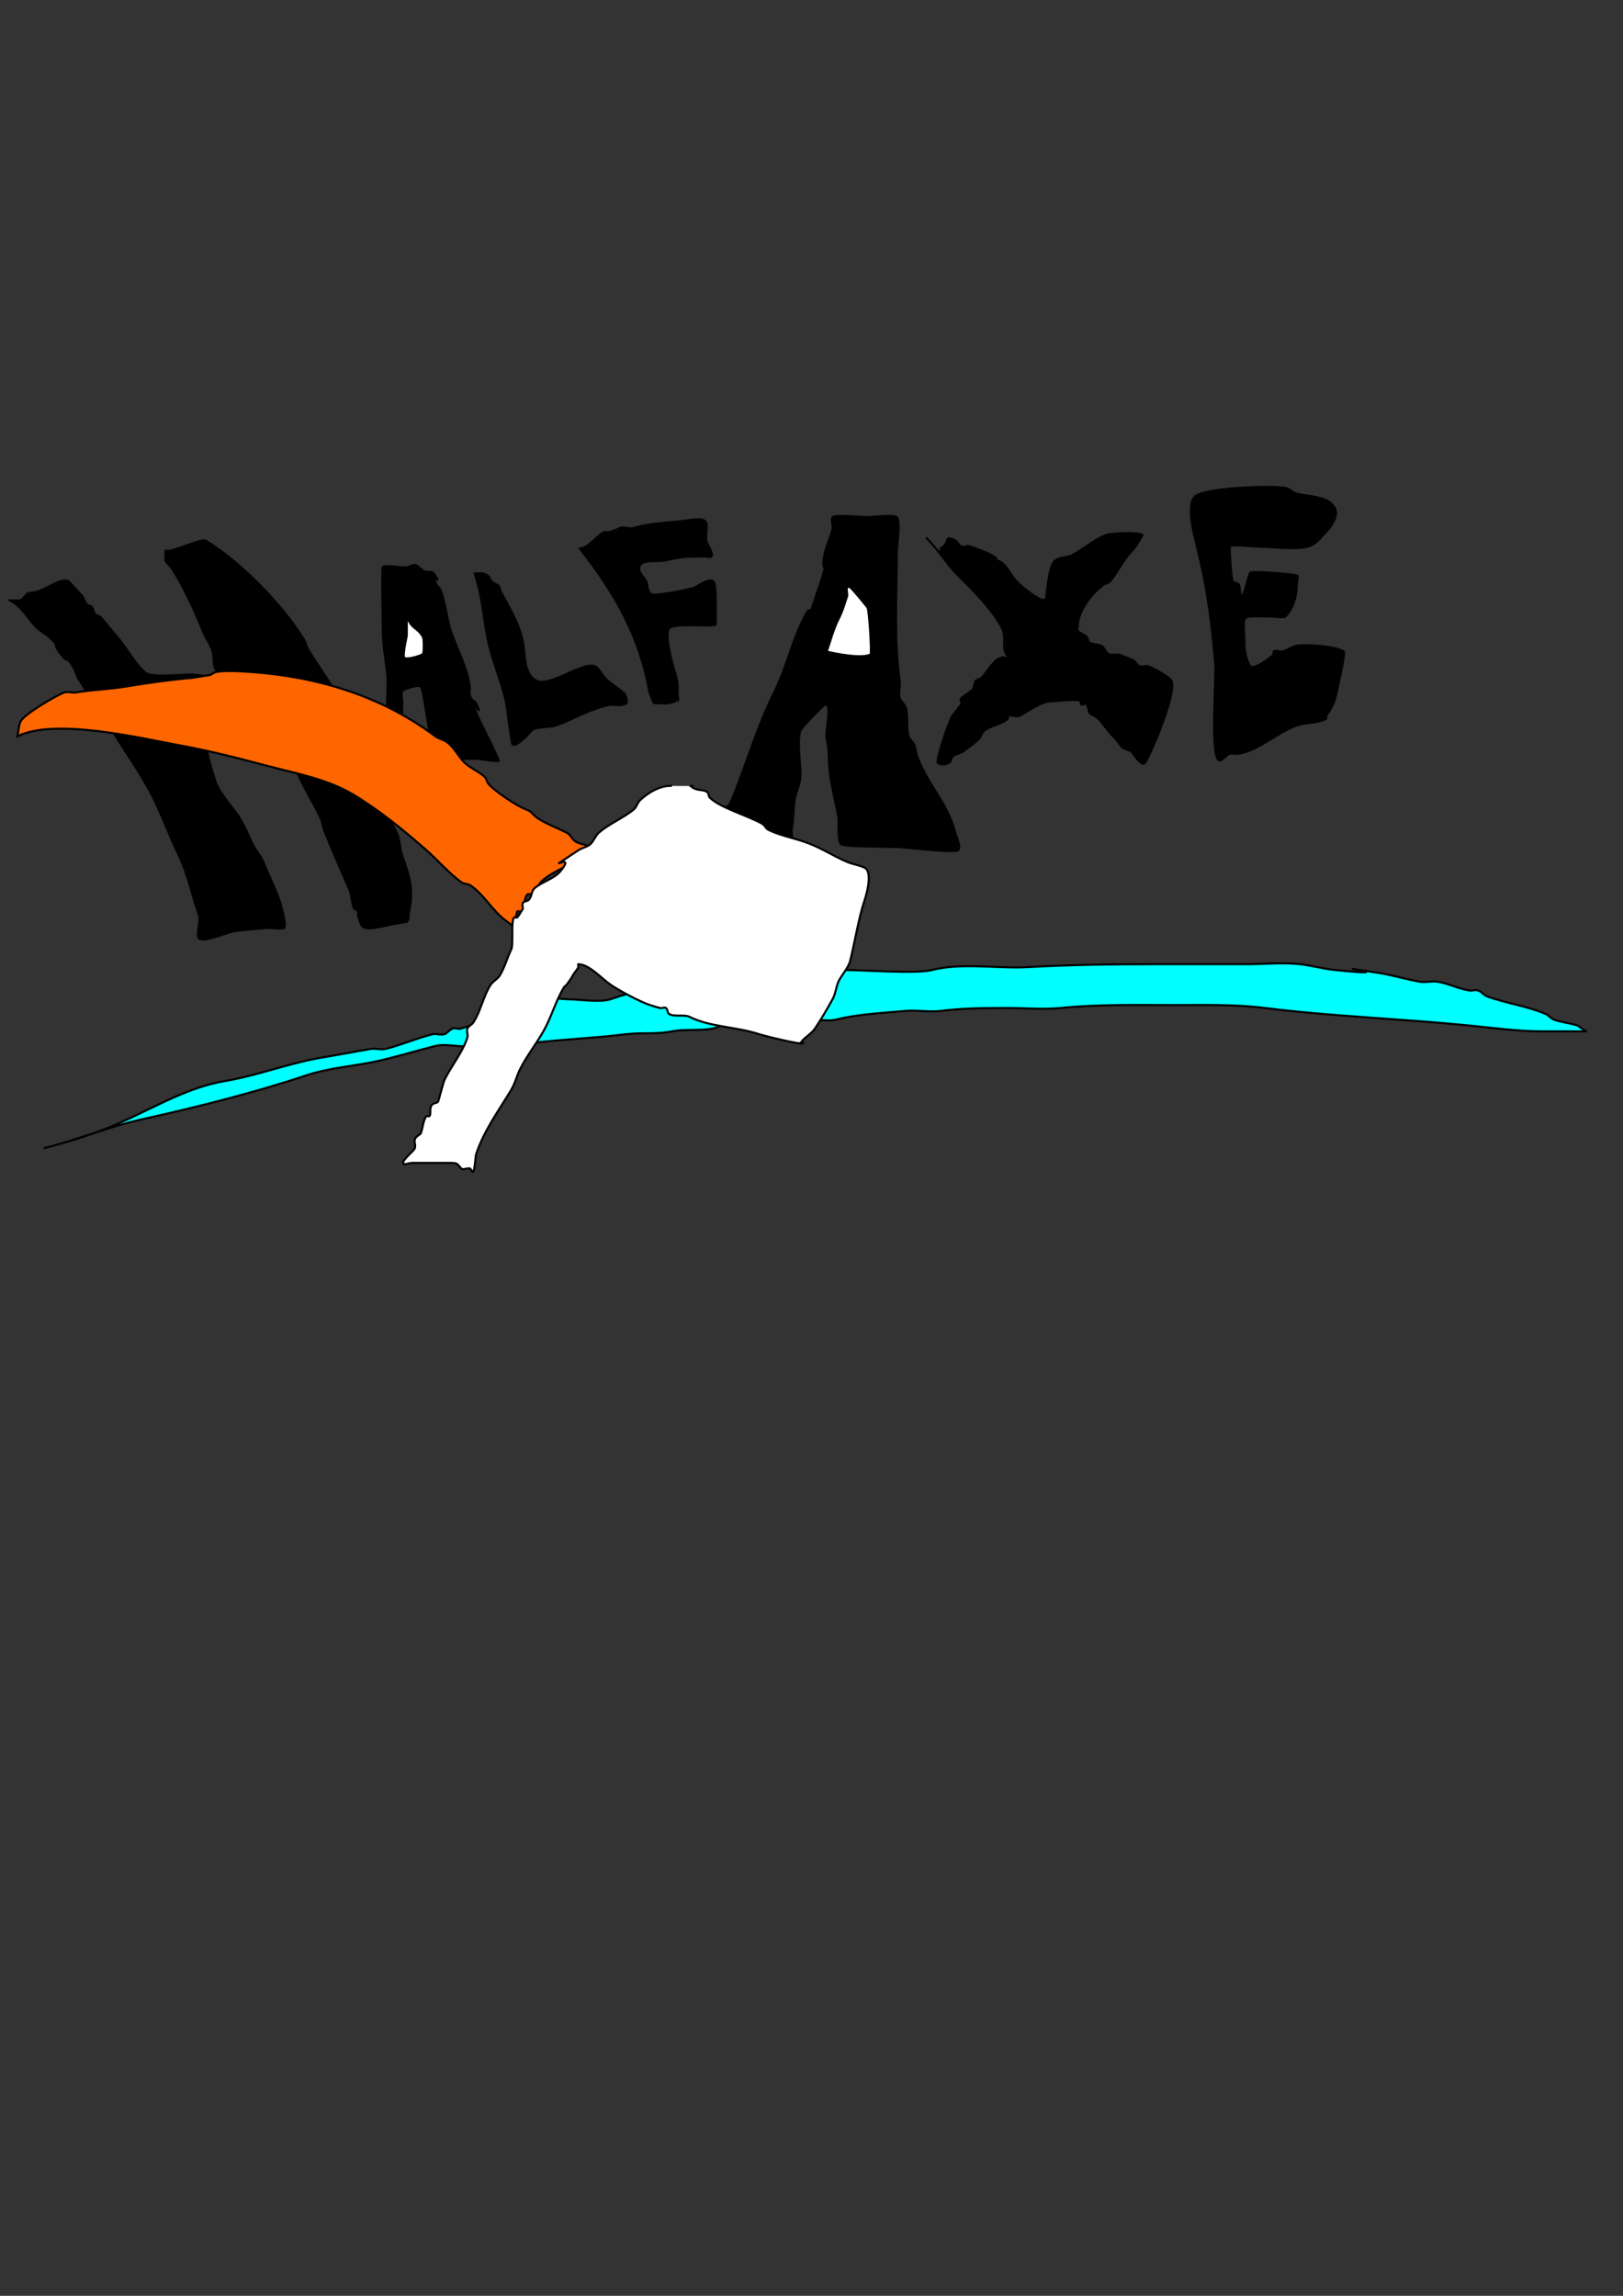 <?xml version="1.0" encoding="UTF-8" standalone="no"?>
<svg
   xmlns:dc="http://purl.org/dc/elements/1.1/"
   xmlns:cc="http://creativecommons.org/ns#"
   xmlns:rdf="http://www.w3.org/1999/02/22-rdf-syntax-ns#"
   xmlns:svg="http://www.w3.org/2000/svg"
   xmlns="http://www.w3.org/2000/svg"
   xmlns:sodipodi="http://sodipodi.sourceforge.net/DTD/sodipodi-0.dtd"
   xmlns:inkscape="http://www.inkscape.org/namespaces/inkscape"
   sodipodi:docname="ha.svg"
   inkscape:version="1.0 (4035a4fb49, 2020-05-01)"
   id="svg49"
   version="1.1"
   viewBox="0 0 210 297"
   height="297mm"
   width="210mm">
  <rect x="0" y="0" width="210" height="297" fill="#333333" stroke="none"/>
  <defs
     id="defs43" />
  <sodipodi:namedview
     inkscape:window-maximized="1"
     inkscape:window-y="-8"
     inkscape:window-x="1912"
     inkscape:window-height="1027"
     inkscape:window-width="1920"
     showgrid="false"
     inkscape:document-rotation="0"
     inkscape:current-layer="layer1"
     inkscape:document-units="mm"
     inkscape:cy="533.26201"
     inkscape:cx="350.89208"
     inkscape:zoom="0.7"
     inkscape:pageshadow="2"
     inkscape:pageopacity="0.0"
     borderopacity="1.0"
     bordercolor="#666666"
     pagecolor="#ffffff"
     id="base" />
  <g
     id="layer1"
     inkscape:groupmode="layer"
     inkscape:label="Layer 1">
    <path
       id="path51"
       d="m 1.117,77.627 c 1.789,0.834 2.431,2.508 3.765,3.739 0.437,0.403 1.011,0.665 1.448,1.068 1.522,1.403 0.301,0.656 1.448,2.137 1.317,1.7 0.497,-0.189 1.738,1.87 0.252,0.419 0.327,0.916 0.579,1.335 1.356,2.251 2.979,4.41 4.345,6.677 1.813,3.009 3.985,5.931 5.503,9.081 1.13,2.344 2.059,4.872 3.186,7.211 1.205,2.499 1.695,5.224 2.607,7.745 0.21,0.581 -0.456,2.518 0,2.938 0.613,0.565 3.563,-0.688 4.055,-0.801 1.469,-0.339 3.135,-0.381 4.634,-0.534 0.768,-0.079 1.568,0.173 2.317,0 0.526,-0.121 -0.485,-3.478 -0.579,-3.739 -0.584,-1.615 -1.396,-3.206 -2.028,-4.807 -0.338,-0.857 -1.054,-1.556 -1.448,-2.404 -0.541,-1.164 -1.024,-2.376 -1.738,-3.472 -1.019,-1.566 -2.748,-3.256 -3.186,-5.074 -0.048,-0.2 -1.065,-3.291 -0.869,-3.472 0.137,-0.126 0.392,0.043 0.579,0 0.296,-0.068 0.585,-0.163 0.869,-0.267 0.801,-0.295 1.845,-0.893 2.607,-1.068 0.281,-0.065 0.61,0.119 0.869,0 0.193,-0.089 0.117,-0.415 0.29,-0.534 0.831,-0.574 2.322,-0.403 3.186,-0.801 0.311,-0.144 0.623,-0.761 0.869,-0.534 0.137,0.126 -0.086,0.375 0,0.534 0.238,0.439 0.727,0.812 0.869,1.335 0.37,1.365 0.87,2.939 1.448,4.273 0.821,1.893 1.978,3.746 2.896,5.609 0.291,0.59 0.339,1.26 0.579,1.87 0.992,2.517 2.11,4.996 3.186,7.478 0.301,0.695 0.376,1.935 0.579,2.404 0.101,0.234 0.457,0.309 0.579,0.534 0.086,0.159 -0.061,0.365 0,0.534 0.439,1.215 0.274,1.782 2.028,1.602 0.344,-0.035 2.179,-0.403 2.607,-0.534 0.08,-0.025 1.712,-0.244 1.738,-0.267 0.296,-0.273 0.216,-0.997 0.29,-1.335 0.622,-2.868 0.099,-4.535 -0.869,-7.211 -0.311,-0.861 -0.268,-1.809 -0.579,-2.671 -0.301,-0.832 -0.839,-1.578 -1.159,-2.404 -0.889,-2.296 -1.589,-4.692 -2.607,-6.944 -1.212,-2.682 -2.555,-5.334 -3.765,-8.012 -1.058,-2.342 -2.736,-4.488 -4.055,-6.677 -0.253,-0.419 -0.321,-0.919 -0.579,-1.335 -2.823,-4.555 -8.082,-9.953 -12.744,-12.82 -0.394,-0.242 -3.401,1.051 -4.634,1.335 -0.187,0.043 -0.407,-0.08 -0.579,0 -0.009,0.004 -0.074,1.176 0,1.335 0.19,0.409 0.629,0.682 0.869,1.068 1.662,2.682 2.891,5.417 4.055,8.279 0.334,0.821 0.928,1.553 1.159,2.404 0.189,0.696 0.066,1.449 0.29,2.137 0.053,0.163 1.39,1.673 0.29,1.335 -0.898,-0.276 -1.926,-0.435 -2.896,-0.534 -1.211,-0.124 -5.554,0.488 -6.372,-0.267 -1.548,-1.428 -2.375,-3.269 -3.765,-4.807 -0.705,-0.78 -1.311,-1.633 -2.028,-2.404 -0.14,-0.151 -0.427,-0.126 -0.579,-0.267 -0.305,-0.282 -0.274,-0.787 -0.579,-1.068 -0.145,-0.134 -0.434,-0.134 -0.579,-0.267 -0.305,-0.282 -0.31,-0.757 -0.579,-1.068 -0.379,-0.437 -1.4,-1.558 -1.738,-1.87 -0.775,-0.714 -3.05,1.037 -4.345,1.335 -0.297,0.069 -0.936,0.062 -1.159,0.267 -0.088,0.082 -0.537,0.75 -0.869,0.801 -0.476,0.073 -0.965,0 -1.448,0 z"
       style="fill:#000000;stroke:#000000;stroke-width:0.195px;stroke-linecap:butt;stroke-linejoin:miter;stroke-opacity:1" />
    <path
       id="path55"
       d="m 50.356,97.924 c 0.221,-2.063 -0.153,-4.127 -0.29,-6.143 -0.102,-1.51 0.163,-3.034 0,-4.54 -0.215,-1.979 -0.579,-3.873 -0.579,-5.876 0,-0.766 -0.149,-7.875 0,-8.012 0.427,-0.393 2.559,0.116 3.186,0 0.39,-0.072 0.803,-0.431 1.159,-0.267 0.369,0.17 0.776,0.684 1.159,0.801 0.55,0.169 0.901,-0.089 1.159,0.267 1.223,1.692 -0.262,0.063 0.29,1.335 0.129,0.298 0.457,0.501 0.579,0.801 0.717,1.763 0.802,3.82 1.448,5.609 0.772,2.134 1.965,4.407 2.317,6.677 0.144,0.931 -0.236,1.061 0.29,1.87 0.14,0.216 0.478,0.3 0.579,0.534 1.205,2.777 -1.329,-1.862 0.29,1.87 0.377,0.869 2.755,5.472 2.607,5.609 -0.143,0.132 -1.921,-0.177 -2.896,-0.267 -0.25,-0.023 -5.082,0.121 -5.214,0 -0.773,-0.713 -1.547,-8.905 -2.028,-9.348 -0.308,-0.284 -2.123,0.355 -2.317,0.534 -0.185,0.171 0,1.388 0,1.602 0,0.623 -0.096,1.253 0,1.87 0.126,0.812 1.179,3.701 0.869,4.273 -0.216,0.398 -2.22,0.712 -2.607,0.801 z"
       style="fill:#000000;stroke:#000000;stroke-width:0.195px;stroke-linecap:butt;stroke-linejoin:miter;stroke-opacity:1" />
    <path
       id="path57"
       d="m 52.673,79.763 c 0,0.801 0,1.602 0,2.404 0,0.221 -0.634,2.779 -0.29,2.938 0.393,0.181 2.052,-0.29 2.317,-0.534 0.124,-0.114 0.125,-1.906 0,-2.137 -0.683,-1.26 -1.584,-1.035 -2.028,-2.671 z"
       style="fill:#ffffff;stroke:#000000;stroke-width:0.195px;stroke-linecap:butt;stroke-linejoin:miter;stroke-opacity:1" />
    <path
       id="path59"
       d="m 61.363,74.155 c 1.126,3.218 1.14,6.609 2.028,9.882 0.609,2.245 1.489,4.441 2.028,6.677 0.131,0.544 0.695,5.448 0.869,5.609 0.563,0.519 2.575,-1.846 2.607,-1.87 0.562,-0.415 2.008,-0.288 2.896,-0.534 0.795,-0.22 1.79,-0.692 2.607,-1.068 1.248,-0.575 2.959,-1.319 4.345,-1.602 0.76,-0.156 1.767,0.24 2.317,-0.267 0.248,-0.229 -0.104,-1.165 -0.29,-1.335 -0.785,-0.724 -1.917,-1.288 -2.607,-2.137 -0.235,-0.29 -0.697,-1.123 -1.159,-1.335 -1.535,-0.708 -5.793,2.671 -7.531,1.87 -1.687,-0.778 -1.482,-3.391 -1.738,-4.807 -0.445,-2.464 -1.69,-4.452 -2.896,-6.677 -0.088,-0.162 -0.168,-0.689 -0.29,-0.801 -0.215,-0.198 -0.509,-0.203 -0.869,-0.534 -0.703,-0.649 0.086,-0.392 -0.579,-0.801 -0.694,-0.426 -0.777,-0.267 -1.738,-0.267 z"
       style="fill:#000000;stroke:#000000;stroke-width:0.195px;stroke-linecap:butt;stroke-linejoin:miter;stroke-opacity:1" />
    <path
       id="path61"
       d="m 84.534,90.98 c 0,-0.121 -0.503,-1.182 -0.579,-1.602 -1.291,-7.143 -4.346,-12.461 -8.979,-18.428 1.246,-0.128 2.143,-1.656 3.186,-2.137 0.173,-0.08 0.392,0.043 0.579,0 0.544,-0.125 0.999,-0.327 1.448,-0.534 0.465,-0.215 1.238,0.154 1.738,0 2.327,-0.715 5.006,-0.68 7.531,-1.068 1.119,-0.172 2.028,-0.134 2.028,0.801 0,0.667 -0.175,1.492 0,2.137 0.075,0.278 0.952,1.526 0.579,1.87 -0.205,0.189 -0.579,0 -0.869,0 -2.267,0 -3.045,0.034 -5.214,0.534 -0.968,0.223 -3.648,-0.367 -3.186,1.335 0.135,0.498 0.715,0.91 0.869,1.335 0.13,0.361 0.142,1.199 0.579,1.602 0.343,0.316 4.999,-0.602 5.503,-0.801 0.524,-0.207 1.985,-1.375 2.607,-0.801 0.271,0.25 0.29,1.938 0.29,2.137 0,0.376 0.042,3.434 0,3.472 -0.379,0.349 -5.634,-0.293 -6.083,0.534 -0.418,0.771 0.155,3.119 0.29,3.739 0.231,1.067 0.869,2.702 0.869,3.739 0,0.534 0,1.068 0,1.602 0,0.089 0,0.356 0,0.267 0,-0.178 0.193,-0.534 0,-0.534 -0.216,0 -0.137,0.393 -0.29,0.534 -0.216,0.199 -0.579,0.178 -0.869,0.267 -0.443,0.136 -1.691,0 -2.028,0 z"
       style="fill:#000000;stroke:#000000;stroke-width:0.195px;stroke-linecap:butt;stroke-linejoin:miter;stroke-opacity:1" />
    <path
       id="path63"
       d="m 91.092,111.125 c 0.504,-0.756 1.136,-1.441 1.512,-2.268 0.266,-0.585 0.175,-1.28 0.378,-1.89 1.684,-5.052 0.514,-0.353 2.268,-4.914 1.594,-4.145 2.923,-8.493 4.914,-12.473 1.408,-2.816 2.108,-5.848 3.402,-8.693 2.45,-5.389 -0.279,3.106 2.646,-5.67 0.981,-2.943 0.067,-0.846 0.378,-3.024 0.189,-1.323 0.814,-2.499 1.134,-3.78 0.089,-0.355 -0.234,-1.278 0,-1.512 0.339,-0.339 3.736,0 4.536,0 0.573,0 3.411,-0.368 3.78,0 0.504,0.504 0,3.784 0,4.536 0,5.528 -0.398,11.197 0.378,16.631 0.107,0.748 -0.239,1.551 0,2.268 0.144,0.431 0.612,0.703 0.756,1.134 0.368,1.104 0.063,2.677 0.378,3.78 0.125,0.437 0.577,0.716 0.756,1.134 0.205,0.477 0.196,1.026 0.378,1.512 1.369,3.651 3.971,6.058 4.914,9.827 0.086,0.343 0.803,1.843 0.378,2.268 -0.362,0.362 -6.728,-0.333 -7.182,-0.378 -1.101,-0.11 -7.207,-0.013 -7.938,-0.378 -0.506,-0.253 -0.313,-2.949 -0.378,-3.402 -0.193,-1.353 -0.97,-4.408 -1.134,-6.048 -0.152,-1.523 -0.016,-2.71 -0.378,-4.158 -0.24,-0.96 0.634,-3.902 0,-4.536 -0.22,-0.22 -3.307,3.117 -3.402,3.402 -0.486,1.459 0.1,4.754 0,6.048 -0.08,1.036 -0.609,1.995 -0.756,3.024 -0.185,1.297 -0.12,2.488 -0.378,3.78 -0.04,0.199 0.181,1.709 0,1.89 -0.267,0.267 -0.756,0 -1.134,0 -1.3,0 -4.498,0.586 -5.67,0 -0.225,-0.113 0,-0.504 0,-0.756"
       style="fill:#000000;stroke:#000000;stroke-width:0.265px;stroke-linecap:butt;stroke-linejoin:miter;stroke-opacity:1" />
    <path
       id="path65"
       d="m 106.967,84.289 c 0.495,-1.402 0.848,-2.829 1.512,-4.158 0.578,-1.157 0.757,-1.892 1.134,-3.024 0.071,-0.214 -0.152,-0.982 0,-1.134 0.089,-0.089 0.265,-0.056 0.378,0 0.245,0.123 2.248,2.588 2.268,2.646 0.233,0.699 0.551,5.961 0.378,6.048 -1.157,0.579 -4.529,-0.093 -5.67,-0.378 z"
       style="fill:#ffffff;stroke:#000000;stroke-width:0.265px;stroke-linecap:butt;stroke-linejoin:miter;stroke-opacity:1" />
    <path
       id="path67"
       d="m 119.818,69.548 c 1.562,1.505 2.64,3.396 4.158,4.914 1.894,1.894 4.446,4.356 5.67,6.804 0.497,0.994 0.129,2.027 0.378,3.024 0.068,0.273 0.378,0.474 0.378,0.756 0,0.252 -0.517,-0.08 -0.756,0 -0.686,0.229 -0.701,0.323 -1.134,0.756 -0.57,0.57 -0.941,1.319 -1.512,1.89 -0.199,0.199 -0.557,0.179 -0.756,0.378 -0.126,0.126 -0.252,1.008 -0.378,1.134 -0.309,0.309 -1.203,0.825 -1.512,1.134 -0.178,0.178 0.113,0.531 0,0.756 -0.261,0.521 -0.806,1.02 -1.134,1.512 -0.457,0.685 -2.138,5.799 -1.89,6.048 0.356,0.356 1.093,0.28 1.512,0 0.234,-0.156 0.179,-0.557 0.378,-0.756 0.398,-0.398 1.072,-0.404 1.512,-0.756 0.63,-0.504 1.319,-0.941 1.89,-1.512 0.321,-0.321 0.401,-0.85 0.756,-1.134 0.788,-0.63 2.31,-0.798 3.024,-1.512 0.089,-0.089 -0.113,-0.322 0,-0.378 0.403,-0.202 1.109,0.202 1.512,0 1.167,-0.584 2.777,-1.89 4.158,-1.89 0.657,0 3.405,-0.375 3.78,0 0.089,0.089 -0.089,0.289 0,0.378 0.178,0.178 0.578,-0.178 0.756,0 0.126,0.126 0.252,1.008 0.378,1.134 0.189,0.189 0.886,0.508 1.134,0.756 0.513,0.513 1.234,1.612 1.89,2.268 1.511,1.511 0.513,1.305 2.268,1.89 0.277,0.092 1.401,2.246 1.89,1.512 0.773,-1.159 4.151,-9.084 3.402,-10.583 -0.256,-0.513 -2.551,-1.772 -3.024,-1.89 -0.367,-0.092 -0.783,0.14 -1.134,0 -0.331,-0.132 -0.447,-0.579 -0.756,-0.756 -0.63,-0.252 -1.26,-0.504 -1.89,-0.756 -0.252,0 -0.522,0.094 -0.756,0 -0.936,0.21 -0.948,-0.852 -1.512,-1.134 -0.331,-0.165 -1.268,-0.215 -1.512,-0.378 -0.234,-0.156 -0.179,-0.557 -0.378,-0.756 -0.248,-0.248 -0.945,-0.567 -1.134,-0.756 -0.178,-0.178 0,-0.504 0,-0.756 0,-1.821 1.867,-4.269 3.402,-5.292 0.234,-0.156 0.58,-0.158 0.756,-0.378 1.101,-1.377 1.721,-2.855 3.024,-4.158 0.219,-0.219 1.254,-1.83 1.134,-1.89 -0.684,-0.342 -3.748,-0.197 -4.536,0 -1.12,0.28 -3.403,2.08 -4.536,2.646 -0.597,0.299 -1.809,0.297 -2.268,0.756 -0.847,0.847 -1.019,4.799 -1.134,4.914 -0.178,0.178 -0.531,0.113 -0.756,0 -0.984,-0.492 -2.276,-1.521 -3.024,-2.268 -0.737,-0.737 -1.234,-2.129 -2.268,-2.646 -0.113,-0.056 -0.289,0.089 -0.378,0 -0.089,-0.089 0.089,-0.289 0,-0.378 -0.511,-0.511 -2.662,-1.265 -3.402,-1.512 -0.359,-0.12 -0.796,0.169 -1.134,0 -0.319,-0.159 -0.437,-0.597 -0.756,-0.756 -1.437,-0.719 -0.746,-0.01 -1.512,0.756 -0.352,0.352 -0.378,-0.03 -0.378,0.756"
       style="fill:#000000;stroke:#000000;stroke-width:0.265px;stroke-linecap:butt;stroke-linejoin:miter;stroke-opacity:1" />
    <path
       id="path69"
       d="m 154.592,69.548 c 0.378,1.638 0.804,3.265 1.134,4.914 0.745,3.725 1.171,7.586 1.512,11.339 0.134,1.477 -0.611,11.484 0.378,12.473 0.398,0.398 0.977,-0.578 1.512,-0.756 0.359,-0.12 0.761,0.062 1.134,0 2.8,-0.467 5.433,-3.154 7.938,-3.78 1.143,-0.286 2.256,-0.183 3.402,-0.756 0.113,-0.056 -0.07,-0.273 0,-0.378 0.987,-1.48 1.139,-1.915 1.512,-3.78 0.095,-0.475 1.002,-4.371 0.756,-4.536 -1.046,-0.697 -4.829,-0.959 -6.048,-0.756 -0.615,0.103 -1.283,0.604 -1.89,0.756 -0.367,0.092 -0.867,-0.267 -1.134,0 -0.089,0.089 0.089,0.289 0,0.378 -0.348,0.348 -2.481,2.054 -3.024,1.512 -0.4,-0.4 -0.756,-2.041 -0.756,-2.646 0,-4.294 -0.93,-3.78 3.402,-3.78 0.296,0 1.701,0.189 1.89,0 1.125,-1.125 1.512,-2.895 1.512,-4.536 0,-0.252 0.225,-0.643 0,-0.756 -0.402,-0.201 -5.804,-0.622 -6.048,-0.378 -0.247,0.247 -0.822,3.336 -1.134,3.024 -0.248,-0.248 -0.189,-1.323 -0.378,-1.512 -0.189,-0.189 -0.567,-0.189 -0.756,-0.378 -0.178,-0.178 -0.471,-4.443 -0.378,-4.536 0.29,-0.29 2.694,0 3.024,0 1.758,0 5.621,0.52 7.182,0 1.045,-0.348 1.438,-1.06 2.268,-1.89 0.603,-0.603 1.636,-2.02 1.134,-3.024 -0.808,-1.616 -3.443,-1.522 -4.914,-1.89 -0.547,-0.137 -0.959,-0.645 -1.512,-0.756 -1.812,-0.362 -10.574,-0.009 -11.717,1.134 -0.98,0.98 -0.296,4.109 0,5.292 z"
       style="fill:#000000;stroke:#000000;stroke-width:0.265px;stroke-linecap:butt;stroke-linejoin:miter;stroke-opacity:1" />
    <path
       id="path71"
       d="m 91.092,111.125 c 1.28,-0.298 1.189,-3.024 2.646,-3.024 0.504,0 1.008,0 1.512,0 0.126,0 0.504,0 0.378,0 -0.252,0 -1.008,0 -0.756,0 0.504,0 1.008,0 1.512,0 0.126,0 0.491,-0.056 0.378,0 -0.356,0.178 -0.756,0.252 -1.134,0.378"
       style="fill:#ffffff;stroke:#000000;stroke-width:0.265px;stroke-linecap:butt;stroke-linejoin:miter;stroke-opacity:1" />
    <path
       id="path75"
       d="m 2.268,95.25 c 0.126,-0.63 0.125,-1.299 0.378,-1.89 0.402,-0.938 4.793,-3.488 5.67,-3.78 0.478,-0.159 1.015,0.083 1.512,0 2.149,-0.358 4.299,-0.402 6.426,-0.756 2.91,-0.485 5.782,-0.891 8.693,-1.134 0.756,-0.126 1.512,-0.252 2.268,-0.378 0.252,-0.126 0.48,-0.323 0.756,-0.378 1.19,-0.238 3.398,-0.081 4.536,0 8.606,0.615 16.883,3.118 23.812,8.315 0.451,0.338 1.061,0.418 1.512,0.756 0.977,0.733 1.443,1.821 2.268,2.646 0.722,0.722 1.944,1.188 2.646,1.89 0.199,0.199 0.222,0.522 0.378,0.756 0.591,0.886 3.886,3.059 4.914,3.402 0.792,0.264 0.894,0.722 1.512,1.134 1.188,0.792 2.542,1.271 3.78,1.89 0.478,0.239 0.676,0.859 1.134,1.134 0.785,0.471 1.584,0.414 2.268,0.756 0.356,0.178 -0.096,0.852 -0.378,1.134 -0.678,0.678 -1.764,0.756 -2.646,1.134 -1.224,0.524 -2.85,1.338 -3.78,2.268 -0.157,0.157 -0.634,1.451 -0.756,1.512 -0.578,0.289 -0.83,-0.382 -1.134,0.378 -0.193,0.482 -0.185,1.03 -0.378,1.512 0.141,0.823 -0.63,0.126 -0.756,0.378 -0.055,0.11 -0.408,2.268 -0.378,2.268 0.453,0 -0.698,-0.807 -1.134,-1.134 -1.682,-1.262 -2.789,-3.371 -4.536,-4.536 -0.332,-0.221 -0.81,-0.146 -1.134,-0.378 -1.594,-1.138 -3.069,-2.874 -4.536,-4.158 -3.016,-2.639 -6.071,-5.154 -9.449,-7.182 -3.428,-2.057 -7.524,-2.762 -11.339,-3.78 C 30.591,98.015 26.971,97.096 23.057,96.384 18.43,95.543 7.12,92.824 2.268,95.25 Z"
       style="fill:#ff6600;stroke:#000000;stroke-width:0.265px;stroke-linecap:butt;stroke-linejoin:miter;stroke-opacity:1" />
    <path
       id="path81"
       d="m 5.67,148.545 c 2.799,-0.715 5.62,-1.568 8.315,-2.646 4.982,-1.993 9.749,-5.153 15.119,-6.048 4.153,-0.692 8.318,-2.331 12.473,-3.024 2.143,-0.357 4.281,-0.776 6.426,-1.134 0.621,-0.104 1.279,0.153 1.89,0 2.052,-0.513 3.954,-1.366 6.048,-1.89 0.489,-0.122 1.023,0.122 1.512,0 0.441,-0.11 0.703,-0.612 1.134,-0.756 0.319,-0.106 0.835,0.149 1.134,0 0.49,-0.245 1.908,-0.396 2.268,-0.756 0.363,-0.363 0.158,-0.512 1.134,-0.756 0.851,-0.213 2.243,0.39 3.024,0 1.413,-0.706 1.351,0.161 1.89,-0.378 0.089,-0.089 -0.089,-0.289 0,-0.378 0.178,-0.178 0.578,0.178 0.756,0 0.089,-0.089 -0.089,-0.289 0,-0.378 0.804,-0.804 0.91,-0.077 1.512,-0.378 0.113,-0.056 -0.089,-0.289 0,-0.378 0.189,-0.189 0.945,0.189 1.134,0 0.089,-0.089 -0.089,-0.289 0,-0.378 0.216,-0.216 1.602,0 1.89,0 1.458,0 4.278,0.464 5.67,0 0.84,-0.28 1.788,-0.633 2.646,-0.756 0.624,-0.089 1.268,0.104 1.89,0 0.176,-0.029 0.205,-0.335 0.378,-0.378 1.789,-0.447 4.215,-0.552 6.048,-0.756 0.91,-0.101 2.161,0.288 3.024,0 0.552,-0.184 1.227,-0.645 1.89,-0.756 1.103,-0.184 2.299,0.184 3.402,0 1.666,-0.278 3.334,-0.361 4.914,-0.756 1.307,-0.327 2.236,0.137 3.78,-0.378 0.578,-0.193 1.655,0 2.268,0 2.57,0 9.268,0.518 11.339,0 3.924,-0.981 8.386,-0.151 12.473,-0.378 5.557,-0.309 11.06,-0.378 16.631,-0.378 3.906,0 7.812,0 11.717,0 2.064,0 4.697,-0.248 6.804,0 1.522,0.179 3.011,0.603 4.536,0.756 10.344,1.034 -3.656,-1.057 5.67,0.378 1.785,0.275 3.537,0.841 5.292,1.134 0.746,0.124 1.52,-0.107 2.268,0 1.435,0.205 2.723,0.929 4.158,1.134 0.374,0.053 0.775,-0.12 1.134,0 0.431,0.144 0.709,0.596 1.134,0.756 2.42,0.907 5.164,1.241 7.56,2.268 0.418,0.179 0.709,0.596 1.134,0.756 0.871,0.327 2.122,0.455 3.024,0.756 0.116,0.039 1.134,0.83 1.134,0.756 0,-0.126 -0.252,0 -0.378,0 -0.504,0 -1.008,0 -1.512,0 -1.26,0 -2.52,0 -3.78,0 -3.11,0 -6.404,-0.451 -9.449,-0.756 -8.763,-0.876 -17.733,-1.177 -26.458,-2.268 -3.874,-0.484 -7.81,-0.378 -11.717,-0.378 -4.938,0 -9.854,-0.111 -14.741,0.378 -2.149,0.215 -4.686,0 -6.804,0 -2.962,0 -5.79,0.015 -8.693,0.378 -1.488,0.186 -3.042,-0.136 -4.536,0 -3.011,0.274 -6.21,0.419 -9.071,1.134 -1.234,0.308 -3.104,-0.273 -5.292,0 -0.515,0.064 -0.996,0.321 -1.512,0.378 -0.751,0.084 -1.534,-0.183 -2.268,0 -1.32,0.33 -4.893,-0.01 -5.67,0.378 -1.814,0.907 -4.362,0.343 -6.426,0.756 -2.035,0.407 -4,0.122 -6.048,0.378 -4.036,0.504 -8.041,0.627 -12.095,1.134 -2.643,0.33 -5.298,7.9e-4 -7.938,0.378 -1.435,0.205 -3.129,-0.352 -4.536,0 -2.329,0.582 -4.764,1.332 -7.182,1.89 -3.096,0.714 -6.445,0.888 -9.449,1.89 -6.837,2.279 -14.104,4.1 -21.167,5.67 -4.529,1.007 -8.565,2.708 -12.851,3.78 z"
       style="fill:#00ffff;stroke:#000000;stroke-width:0.265px;stroke-linecap:butt;stroke-linejoin:miter;stroke-opacity:1" />
    <path
       id="path79"
       d="m 86.935,101.676 c -1.403,-0.116 -3.13,0.862 -4.158,1.89 -0.321,0.321 -0.407,0.843 -0.756,1.134 -1.338,1.115 -3.202,1.857 -4.536,3.024 -0.474,0.415 -0.656,1.102 -1.134,1.512 -0.428,0.367 -1.043,0.443 -1.512,0.756 -5.544,3.696 0.016,-0.209 -2.268,2.646 -0.851,1.064 -2.367,1.381 -3.402,2.268 -0.428,0.367 -0.358,1.113 -0.756,1.512 -0.199,0.199 -0.6,0.144 -0.756,0.378 -0.14,0.21 0,0.504 0,0.756 -0.252,0.378 -0.435,0.813 -0.756,1.134 -0.089,0.089 -0.289,-0.089 -0.378,0 -0.453,0.453 -0.049,3.501 -0.378,4.158 -0.487,0.973 -0.92,2.514 -1.512,3.402 -0.297,0.445 -0.837,0.689 -1.134,1.134 -0.953,1.43 -1.285,3.439 -2.268,4.914 -0.198,0.297 -0.624,0.425 -0.756,0.756 -0.14,0.351 0.104,0.77 0,1.134 -0.535,1.872 -2.231,3.887 -3.024,5.67 -0.09,0.203 -0.715,2.585 -0.756,2.646 -0.156,0.234 -0.557,0.179 -0.756,0.378 -0.469,0.469 -0.098,1.232 -0.378,1.512 -0.089,0.089 -0.289,-0.089 -0.378,0 -0.424,0.424 -0.511,1.778 -0.756,2.268 -0.035,0.07 -0.662,0.379 -0.756,0.756 -0.092,0.367 0.14,0.783 0,1.134 -0.155,0.389 -1.512,1.391 -1.512,1.89 0,0.378 0.756,0 1.134,0 1.638,0 3.276,0 4.914,0 1.126,0 0.903,0.147 1.512,0.756 0.189,0.189 0.945,-0.189 1.134,0 0.126,0.126 0.252,0.504 0.378,0.378 0.193,-0.193 0.292,-2.01 0.378,-2.268 1.022,-3.066 2.909,-5.605 4.536,-8.315 0.508,-0.846 0.702,-1.782 1.134,-2.646 0.863,-1.726 2.076,-3.255 3.024,-4.914 1.014,-1.774 1.574,-3.883 2.646,-5.67 0.092,-0.153 0.252,-0.252 0.378,-0.378 0.252,-0.378 0.553,-0.728 0.756,-1.134 0.185,-0.37 0.556,-0.735 0.756,-1.134 0.056,-0.113 -0.126,-0.378 0,-0.378 1.393,0 3.071,1.921 4.158,2.646 1.177,0.785 2.883,1.701 4.158,2.268 0.728,0.324 1.495,0.563 2.268,0.756 0.244,0.061 0.546,-0.14 0.756,0 0.234,0.156 0.144,0.6 0.378,0.756 0.638,0.426 1.981,0.046 2.646,0.378 2.704,1.352 6.045,1.259 9.071,2.268 0.435,0.145 5.67,1.47 5.67,1.134 0,-0.126 -0.448,0.105 -0.378,0 0.494,-0.741 1.396,-1.149 1.89,-1.89 0.815,-1.223 1.554,-2.495 2.268,-3.78 0.387,-0.697 0.442,-1.535 0.756,-2.268 0.287,-0.669 1.316,-1.862 1.512,-2.646 0.636,-2.543 1.062,-5.454 1.89,-7.938 0.255,-0.766 1.052,-3.632 0,-4.158 -0.713,-0.356 -1.535,-0.442 -2.268,-0.756 -2.074,-0.889 -3.413,-1.894 -5.67,-2.646 -1.44,-0.48 -3.188,-0.838 -4.536,-1.512 -0.319,-0.159 -0.45,-0.573 -0.756,-0.756 -1.66,-0.996 -5.464,-2.063 -6.804,-3.402 -0.199,-0.199 -0.136,-0.611 -0.378,-0.756 -0.445,-0.267 -1.03,-0.185 -1.512,-0.378 -1.168,-0.467 0.296,-0.378 -0.756,-0.378"
       style="fill:#ffffff;stroke:#000000;stroke-width:0.265px;stroke-linecap:butt;stroke-linejoin:miter;stroke-opacity:1" />
  </g>
</svg>

